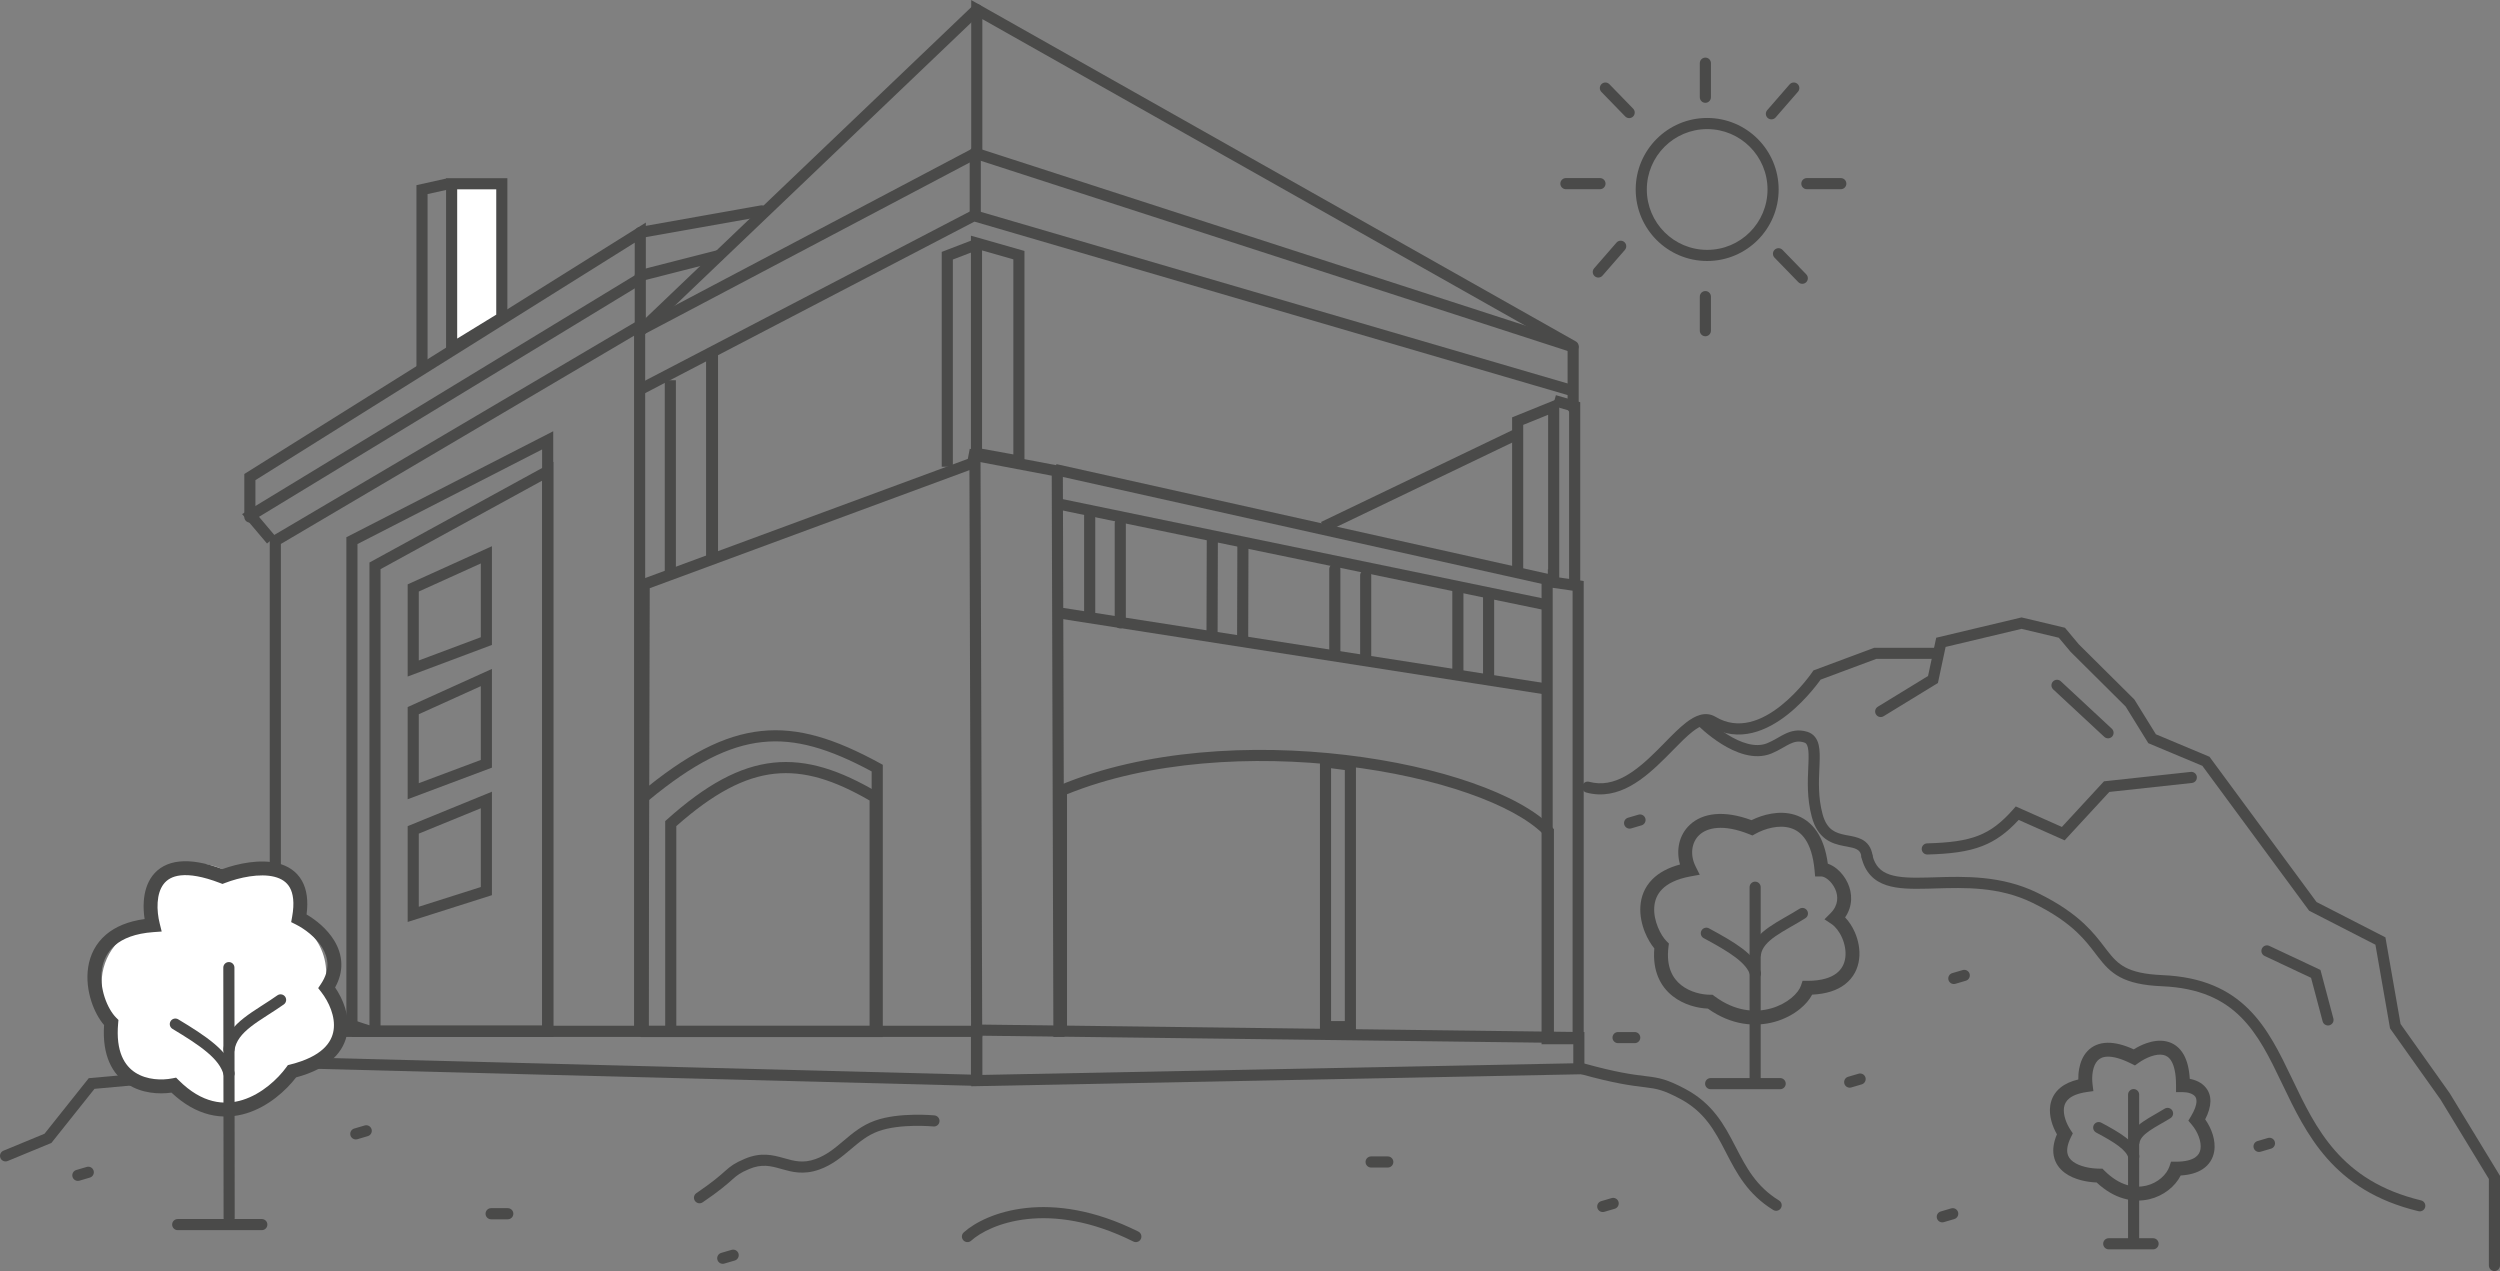 <svg width="118" height="60" viewBox="0 0 118 60" fill="none" xmlns="http://www.w3.org/2000/svg">
<rect x="0" y="0" width="118" height="60" fill="#808080" stroke="none"/>
<g clip-path="url(#clip0_114_1930)">
<path fill-rule="evenodd" clip-rule="evenodd" d="M88.466 30.575H91.348C91.493 30.575 91.611 30.692 91.611 30.837C91.611 30.982 91.493 31.1 91.348 31.1H88.56L85.932 32.079C85.914 32.105 85.891 32.136 85.864 32.173C85.789 32.274 85.68 32.415 85.541 32.58C85.265 32.909 84.868 33.336 84.388 33.717C83.442 34.468 82.085 35.107 80.707 34.287L80.706 34.287C80.53 34.181 80.299 34.217 79.904 34.521C79.617 34.743 79.31 35.055 78.966 35.406C78.849 35.524 78.729 35.647 78.603 35.772C78.117 36.256 77.567 36.763 76.955 37.1C76.336 37.44 75.639 37.614 74.873 37.408C74.733 37.37 74.65 37.226 74.688 37.086C74.725 36.946 74.869 36.863 75.009 36.901C75.609 37.062 76.166 36.934 76.702 36.64C77.245 36.341 77.75 35.88 78.233 35.4C78.345 35.288 78.457 35.173 78.569 35.06C78.921 34.701 79.265 34.351 79.584 34.105C79.993 33.789 80.489 33.545 80.976 33.836C82.059 34.48 83.162 34.02 84.062 33.305C84.505 32.953 84.877 32.555 85.139 32.242C85.27 32.087 85.372 31.954 85.442 31.86C85.477 31.813 85.503 31.776 85.52 31.751C85.529 31.739 85.536 31.73 85.54 31.724L85.544 31.717L85.545 31.715L85.593 31.645L88.466 30.575Z" fill="#4A4A49"/>
<path fill-rule="evenodd" clip-rule="evenodd" d="M95.417 29.142L97.466 29.63L98.118 30.41L100.743 33.017L101.759 34.659L104.288 35.719L109.341 42.576L112.592 44.243L113.307 48.332L115.627 51.601L118 55.5V59.731C118 59.876 117.882 59.993 117.737 59.993C117.592 59.993 117.475 59.876 117.475 59.731V55.648L115.188 51.89L112.81 48.54L112.12 44.591L108.992 42.987L103.951 36.147L101.401 35.079L100.329 33.346L97.731 30.765L97.175 30.101L95.417 29.682L91.833 30.535L91.47 32.237L88.906 33.806C88.782 33.882 88.621 33.843 88.545 33.719C88.469 33.595 88.508 33.434 88.632 33.358L91.004 31.906L91.389 30.101L95.417 29.142Z" fill="#4A4A49"/>
<path fill-rule="evenodd" clip-rule="evenodd" d="M12.616 46.08L14.978 47.586L17.46 48.403C17.598 48.449 17.673 48.597 17.628 48.735C17.582 48.873 17.434 48.948 17.296 48.902L14.752 48.065L12.52 46.642L10.157 47.194L6.993 51.163L4.46 51.393L2.427 53.946L0.363 54.799C0.229 54.854 0.075 54.791 0.02 54.657C-0.036 54.523 0.028 54.369 0.162 54.313L2.101 53.512L4.189 50.89L6.723 50.66L9.86 46.724L12.616 46.08Z" fill="#4A4A49"/>
<path fill-rule="evenodd" clip-rule="evenodd" d="M88.057 40.163C88.198 40.128 88.34 40.215 88.374 40.355C88.442 40.63 88.549 40.825 88.682 40.966C88.814 41.108 88.986 41.21 89.201 41.282C89.646 41.43 90.24 41.439 90.979 41.419C91.094 41.417 91.211 41.413 91.332 41.409C92.725 41.366 94.471 41.313 96.162 42.139C97.197 42.643 97.88 43.14 98.378 43.608C98.8 44.005 99.086 44.379 99.328 44.696C99.37 44.751 99.41 44.804 99.45 44.855C99.721 45.206 99.954 45.467 100.315 45.659C100.68 45.853 101.202 45.989 102.07 46.026C103.961 46.106 105.21 46.713 106.131 47.627C107.038 48.527 107.609 49.711 108.176 50.894L108.198 50.94C108.764 52.121 109.332 53.31 110.228 54.325C111.127 55.345 112.363 56.198 114.275 56.658C114.416 56.692 114.502 56.834 114.468 56.975C114.435 57.116 114.293 57.203 114.152 57.169C112.135 56.684 110.805 55.774 109.834 54.673C108.89 53.602 108.294 52.356 107.736 51.192C107.725 51.168 107.714 51.145 107.702 51.121C107.129 49.923 106.593 48.825 105.761 47.999C104.943 47.187 103.822 46.626 102.048 46.551L102.048 46.551C101.14 46.513 100.53 46.368 100.069 46.123C99.604 45.876 99.316 45.54 99.035 45.177C98.993 45.122 98.95 45.067 98.907 45.01C98.665 44.694 98.407 44.355 98.019 43.99C97.564 43.563 96.925 43.095 95.932 42.611L95.932 42.611C94.362 41.844 92.743 41.893 91.337 41.935C91.22 41.938 91.106 41.942 90.993 41.945C90.268 41.963 89.581 41.962 89.035 41.78C88.755 41.687 88.503 41.544 88.299 41.326C88.094 41.107 87.95 40.828 87.864 40.481C87.83 40.34 87.916 40.197 88.057 40.163Z" fill="#4A4A49"/>
<path fill-rule="evenodd" clip-rule="evenodd" d="M74.413 50.368C74.452 50.229 74.596 50.147 74.736 50.186C76.325 50.629 77.091 50.722 77.631 50.788C77.665 50.792 77.698 50.796 77.73 50.8C78.01 50.834 78.251 50.868 78.531 50.953C78.809 51.038 79.117 51.171 79.54 51.395C80.845 52.087 81.391 53.108 81.895 54.083C81.906 54.103 81.916 54.123 81.927 54.143C82.421 55.098 82.886 55.998 83.971 56.663C84.095 56.739 84.133 56.901 84.058 57.025C83.982 57.148 83.82 57.187 83.697 57.111C82.486 56.369 81.961 55.353 81.474 54.411C81.459 54.382 81.444 54.353 81.429 54.324C80.928 53.355 80.444 52.468 79.294 51.86L79.294 51.86C78.887 51.644 78.612 51.527 78.377 51.456C78.144 51.385 77.941 51.355 77.666 51.321C77.635 51.317 77.602 51.313 77.569 51.309C77.014 51.242 76.221 51.146 74.595 50.692C74.455 50.653 74.374 50.508 74.413 50.368Z" fill="#4A4A49"/>
<path fill-rule="evenodd" clip-rule="evenodd" d="M44.108 52.647C44.108 52.647 44.108 52.647 44.083 52.908L44.108 52.647C44.252 52.661 44.358 52.789 44.344 52.934C44.33 53.078 44.202 53.184 44.057 53.169L44.054 53.169L44.041 53.168C44.03 53.167 44.013 53.166 43.991 53.164C43.947 53.161 43.882 53.156 43.8 53.152C43.636 53.144 43.407 53.136 43.144 53.141C42.613 53.151 41.971 53.209 41.468 53.392L41.467 53.392C40.951 53.577 40.568 53.898 40.147 54.254L40.138 54.261C39.727 54.608 39.279 54.988 38.664 55.205C37.919 55.469 37.368 55.313 36.889 55.178C36.874 55.174 36.86 55.169 36.845 55.165C36.368 55.031 35.954 54.927 35.358 55.179C34.929 55.36 34.801 55.465 34.578 55.661C34.564 55.674 34.55 55.687 34.535 55.7C34.293 55.913 33.947 56.219 33.165 56.75C33.045 56.832 32.882 56.8 32.8 56.68C32.719 56.56 32.75 56.397 32.87 56.316C33.625 55.803 33.954 55.512 34.187 55.306C34.202 55.293 34.217 55.28 34.231 55.267C34.489 55.04 34.664 54.902 35.154 54.695C35.923 54.37 36.486 54.519 36.987 54.66C36.996 54.662 37.005 54.665 37.014 54.667C37.491 54.802 37.902 54.918 38.488 54.709L38.489 54.709C39.005 54.527 39.388 54.208 39.808 53.852L39.824 53.839C40.232 53.494 40.679 53.116 41.29 52.897C41.876 52.685 42.586 52.626 43.134 52.616C43.412 52.611 43.654 52.618 43.827 52.627C43.913 52.632 43.983 52.636 44.031 52.64C44.055 52.642 44.074 52.644 44.087 52.645L44.102 52.646L44.106 52.647L44.108 52.647Z" fill="#4A4A49"/>
<path fill-rule="evenodd" clip-rule="evenodd" d="M80.497 33.851C80.395 33.748 80.229 33.746 80.126 33.848C80.022 33.949 80.021 34.116 80.122 34.219L80.309 34.035C80.122 34.219 80.122 34.219 80.122 34.219L80.123 34.22L80.124 34.221L80.129 34.226L80.146 34.243C80.161 34.258 80.183 34.279 80.21 34.304C80.265 34.357 80.345 34.43 80.444 34.515C80.643 34.685 80.924 34.908 81.252 35.113C81.887 35.51 82.79 35.9 83.611 35.566C83.793 35.492 83.952 35.405 84.093 35.325C84.124 35.308 84.153 35.291 84.182 35.275C84.288 35.214 84.381 35.161 84.475 35.116C84.697 35.009 84.89 34.965 85.149 35.042C85.203 35.058 85.235 35.083 85.258 35.111C85.284 35.144 85.31 35.195 85.33 35.278C85.371 35.453 85.371 35.701 85.358 36.04C85.356 36.102 85.353 36.166 85.35 36.233C85.322 36.865 85.285 37.69 85.516 38.555C85.65 39.056 85.875 39.382 86.161 39.593C86.44 39.799 86.751 39.876 87.01 39.927C87.064 39.938 87.115 39.947 87.163 39.956C87.363 39.994 87.509 40.022 87.63 40.083C87.695 40.116 87.742 40.154 87.778 40.205C87.814 40.256 87.848 40.333 87.866 40.456C87.887 40.6 88.021 40.699 88.164 40.678C88.308 40.657 88.407 40.523 88.385 40.38C88.358 40.192 88.299 40.033 88.206 39.902C88.112 39.769 87.994 39.678 87.867 39.614C87.673 39.516 87.433 39.471 87.23 39.434C87.189 39.426 87.15 39.419 87.112 39.412C86.866 39.363 86.653 39.303 86.473 39.17C86.3 39.043 86.132 38.828 86.023 38.419C85.814 37.637 85.847 36.891 85.875 36.253C85.877 36.188 85.88 36.124 85.883 36.061C85.896 35.734 85.902 35.414 85.841 35.157C85.809 35.024 85.757 34.893 85.666 34.781C85.573 34.666 85.451 34.585 85.302 34.539L85.3 34.539C84.877 34.412 84.546 34.499 84.248 34.642C84.135 34.696 84.021 34.761 83.913 34.824C83.886 34.839 83.86 34.854 83.834 34.868C83.698 34.945 83.563 35.018 83.413 35.079C82.85 35.309 82.151 35.056 81.531 34.668C81.231 34.48 80.972 34.275 80.786 34.116C80.694 34.037 80.62 33.97 80.571 33.923C80.546 33.899 80.527 33.881 80.514 33.868L80.501 33.855L80.497 33.852L80.497 33.851C80.497 33.851 80.497 33.851 80.497 33.851Z" fill="#4A4A49"/>
<path fill-rule="evenodd" clip-rule="evenodd" d="M103.691 36.666C103.707 36.811 103.603 36.94 103.459 36.956L99.56 37.379L97.451 39.664L95.281 38.7C94.739 39.287 94.212 39.682 93.562 39.934C92.869 40.204 92.056 40.303 90.975 40.333C90.83 40.337 90.709 40.222 90.705 40.077C90.701 39.932 90.815 39.812 90.96 39.807C92.025 39.778 92.765 39.681 93.372 39.444C93.972 39.211 94.464 38.835 95.017 38.209L95.144 38.064L97.321 39.031L99.308 36.878L103.402 36.434C103.546 36.418 103.676 36.522 103.691 36.666Z" fill="#4A4A49"/>
<path fill-rule="evenodd" clip-rule="evenodd" d="M106.763 44.772C106.825 44.64 106.981 44.584 107.112 44.646L109.526 45.781L110.135 48.073C110.173 48.213 110.089 48.357 109.949 48.394C109.809 48.431 109.665 48.348 109.628 48.208L109.082 46.153L106.889 45.121C106.758 45.059 106.701 44.903 106.763 44.772Z" fill="#4A4A49"/>
<path fill-rule="evenodd" clip-rule="evenodd" d="M96.898 32.169C96.997 32.063 97.163 32.056 97.269 32.155L99.678 34.395C99.784 34.493 99.79 34.659 99.692 34.766C99.593 34.872 99.427 34.878 99.321 34.779L96.912 32.54C96.806 32.441 96.8 32.275 96.898 32.169Z" fill="#4A4A49"/>
<path fill-rule="evenodd" clip-rule="evenodd" d="M84.509 39.083C83.966 38.919 83.307 39.105 82.851 39.359L82.715 39.435L82.57 39.377C81.317 38.875 80.569 39.074 80.209 39.41C79.843 39.751 79.755 40.341 80.032 40.895L80.228 41.287L79.797 41.365C79.121 41.488 78.705 41.716 78.456 41.967C78.21 42.215 78.101 42.51 78.081 42.82C78.06 43.136 78.132 43.467 78.252 43.762C78.373 44.06 78.532 44.295 78.658 44.421L78.772 44.535L78.752 44.694C78.634 45.639 78.95 46.179 79.352 46.497C79.775 46.833 80.336 46.952 80.723 46.952H80.832L80.92 47.017C81.885 47.741 82.845 47.808 83.596 47.596C83.975 47.489 84.302 47.311 84.548 47.109C84.799 46.904 84.949 46.689 85.006 46.52L85.081 46.295H85.317C85.992 46.295 86.419 46.142 86.68 45.942C86.935 45.746 87.064 45.482 87.1 45.188C87.136 44.888 87.075 44.557 86.945 44.262C86.815 43.965 86.628 43.734 86.448 43.613L86.115 43.391L86.398 43.108C86.777 42.728 86.776 42.306 86.618 41.957C86.536 41.777 86.413 41.623 86.283 41.517C86.148 41.406 86.035 41.37 85.973 41.37L85.674 41.37L85.647 41.072C85.584 40.386 85.419 39.925 85.216 39.621C85.016 39.322 84.77 39.161 84.509 39.083ZM86.273 40.765C86.188 40.127 86.012 39.63 85.761 39.255C85.475 38.828 85.102 38.575 84.698 38.454C83.978 38.237 83.203 38.449 82.671 38.712C81.369 38.228 80.363 38.368 79.761 38.93C79.243 39.414 79.105 40.137 79.296 40.804C78.725 40.957 78.295 41.197 77.99 41.504C77.617 41.88 77.455 42.332 77.426 42.777C77.397 43.216 77.497 43.648 77.644 44.01C77.764 44.304 77.921 44.568 78.084 44.765C77.992 45.837 78.377 46.563 78.944 47.012C79.474 47.432 80.13 47.586 80.612 47.606C81.721 48.4 82.858 48.486 83.773 48.228C84.239 48.097 84.647 47.877 84.964 47.617C85.205 47.42 85.405 47.19 85.534 46.947C86.196 46.917 86.708 46.747 87.078 46.464C87.493 46.146 87.697 45.712 87.751 45.268C87.805 44.83 87.714 44.38 87.546 43.998C87.432 43.738 87.276 43.495 87.089 43.301C87.461 42.759 87.431 42.159 87.216 41.686C87.092 41.414 86.907 41.179 86.699 41.008C86.574 40.906 86.428 40.818 86.273 40.765Z" fill="#4A4A49"/>
<path fill-rule="evenodd" clip-rule="evenodd" d="M82.843 41.613C82.988 41.613 83.105 41.731 83.105 41.876V50.931C83.105 51.077 82.988 51.194 82.843 51.194C82.698 51.194 82.58 51.077 82.58 50.931V41.876C82.58 41.731 82.698 41.613 82.843 41.613Z" fill="#4A4A49"/>
<path fill-rule="evenodd" clip-rule="evenodd" d="M80.308 43.925C80.377 43.797 80.536 43.749 80.664 43.818C81.253 44.136 81.798 44.442 82.222 44.761C82.643 45.078 82.983 45.437 83.108 45.875C83.148 46.014 83.068 46.16 82.928 46.2C82.789 46.24 82.644 46.159 82.604 46.02C82.526 45.748 82.298 45.476 81.906 45.181C81.518 44.888 81.007 44.6 80.415 44.281C80.287 44.212 80.239 44.052 80.308 43.925Z" fill="#4A4A49"/>
<path fill-rule="evenodd" clip-rule="evenodd" d="M85.296 42.977C85.374 43.1 85.337 43.262 85.214 43.339C85.002 43.473 84.784 43.598 84.576 43.717C84.539 43.739 84.502 43.76 84.465 43.781C84.222 43.921 83.998 44.053 83.8 44.191C83.401 44.471 83.167 44.739 83.115 45.063C83.092 45.206 82.958 45.304 82.815 45.281C82.671 45.258 82.574 45.123 82.597 44.98C82.683 44.438 83.069 44.062 83.5 43.761C83.718 43.608 83.961 43.465 84.204 43.325C84.242 43.304 84.279 43.282 84.317 43.26C84.525 43.141 84.732 43.023 84.934 42.895C85.057 42.818 85.219 42.854 85.296 42.977Z" fill="#4A4A49"/>
<path fill-rule="evenodd" clip-rule="evenodd" d="M101.529 49.859C101.313 49.934 101.101 50.052 100.93 50.174L100.77 50.289L100.593 50.201C100.094 49.951 99.735 49.87 99.485 49.874C99.246 49.878 99.101 49.959 99.003 50.065C98.897 50.18 98.822 50.35 98.783 50.559C98.744 50.766 98.744 50.988 98.768 51.18L98.808 51.5L98.489 51.545C98.069 51.606 97.814 51.725 97.662 51.851C97.516 51.972 97.446 52.115 97.422 52.272C97.369 52.614 97.532 53.037 97.731 53.337L97.837 53.495L97.752 53.666C97.576 54.019 97.551 54.264 97.582 54.431C97.612 54.592 97.703 54.722 97.85 54.831C98.166 55.065 98.689 55.16 99.099 55.16H99.235L99.331 55.257C100.047 55.973 100.754 56.093 101.296 55.965C101.863 55.833 102.273 55.429 102.397 55.057L102.472 54.832H102.709C103.163 54.832 103.441 54.743 103.605 54.635C103.759 54.533 103.835 54.4 103.862 54.243C103.921 53.897 103.737 53.418 103.444 53.076L103.29 52.896L103.412 52.693C103.78 52.079 103.674 51.837 103.608 51.752C103.507 51.625 103.275 51.549 103.037 51.549L102.709 51.549V51.221C102.709 50.659 102.617 50.31 102.5 50.102C102.39 49.906 102.253 49.824 102.107 49.793C101.948 49.76 101.748 49.783 101.529 49.859ZM103.357 50.922C103.329 50.445 103.233 50.067 103.072 49.78C102.87 49.422 102.576 49.221 102.243 49.151C101.925 49.084 101.597 49.141 101.314 49.239C101.098 49.314 100.892 49.418 100.713 49.53C100.237 49.312 99.826 49.212 99.474 49.218C99.068 49.225 98.749 49.374 98.522 49.618C98.303 49.853 98.191 50.154 98.138 50.438C98.105 50.61 98.093 50.785 98.096 50.951C97.741 51.034 97.458 51.166 97.243 51.345C96.963 51.577 96.82 51.869 96.773 52.172C96.696 52.67 96.882 53.181 97.087 53.541C96.93 53.91 96.88 54.247 96.937 54.552C97.004 54.908 97.209 55.173 97.46 55.359C97.898 55.683 98.507 55.796 98.963 55.814C99.796 56.596 100.689 56.782 101.446 56.605C102.117 56.447 102.667 56.004 102.929 55.483C103.356 55.458 103.702 55.357 103.966 55.183C104.283 54.974 104.453 54.676 104.509 54.354C104.599 53.825 104.381 53.252 104.085 52.833C104.4 52.222 104.414 51.714 104.123 51.346C103.922 51.091 103.624 50.971 103.357 50.922Z" fill="#4A4A49"/>
<path fill-rule="evenodd" clip-rule="evenodd" d="M100.707 51.404C100.852 51.404 100.969 51.522 100.969 51.667V58.562C100.969 58.707 100.852 58.825 100.707 58.825C100.562 58.825 100.444 58.707 100.444 58.562V51.667C100.444 51.522 100.562 51.404 100.707 51.404Z" fill="#4A4A49"/>
<path fill-rule="evenodd" clip-rule="evenodd" d="M98.828 53.099C98.897 52.971 99.055 52.923 99.183 52.992C99.605 53.217 100.001 53.438 100.31 53.671C100.616 53.901 100.875 54.173 100.967 54.514C101.005 54.654 100.922 54.798 100.782 54.836C100.642 54.874 100.498 54.791 100.46 54.651C100.414 54.48 100.27 54.298 99.994 54.09C99.722 53.885 99.361 53.682 98.936 53.455C98.808 53.386 98.76 53.227 98.828 53.099Z" fill="#4A4A49"/>
<path fill-rule="evenodd" clip-rule="evenodd" d="M102.531 52.414C102.608 52.537 102.57 52.699 102.448 52.776C102.298 52.87 102.144 52.958 101.998 53.041C101.968 53.058 101.939 53.075 101.909 53.092C101.736 53.192 101.578 53.285 101.441 53.382C101.161 53.578 101.013 53.755 100.979 53.957C100.955 54.1 100.819 54.196 100.676 54.172C100.533 54.147 100.437 54.011 100.461 53.868C100.532 53.453 100.828 53.17 101.14 52.951C101.298 52.84 101.474 52.737 101.648 52.637C101.679 52.619 101.71 52.601 101.74 52.584C101.885 52.501 102.029 52.419 102.169 52.331C102.292 52.254 102.454 52.291 102.531 52.414Z" fill="#4A4A49"/>
<path fill-rule="evenodd" clip-rule="evenodd" d="M77.661 38.63C77.702 38.769 77.622 38.915 77.483 38.956L76.99 39.101C76.851 39.142 76.706 39.062 76.665 38.922C76.624 38.783 76.704 38.637 76.843 38.597L77.335 38.452C77.474 38.411 77.62 38.491 77.661 38.63Z" fill="#4A4A49"/>
<path fill-rule="evenodd" clip-rule="evenodd" d="M92.965 45.965C93.006 46.104 92.926 46.25 92.787 46.291L92.295 46.436C92.156 46.477 92.01 46.397 91.969 46.258C91.928 46.118 92.008 45.972 92.147 45.931L92.639 45.787C92.778 45.746 92.924 45.826 92.965 45.965Z" fill="#4A4A49"/>
<path fill-rule="evenodd" clip-rule="evenodd" d="M107.371 53.891C107.412 54.031 107.332 54.177 107.193 54.217L106.7 54.362C106.561 54.403 106.416 54.323 106.375 54.184C106.334 54.045 106.414 53.899 106.553 53.858L107.045 53.713C107.184 53.672 107.33 53.752 107.371 53.891Z" fill="#4A4A49"/>
<path fill-rule="evenodd" clip-rule="evenodd" d="M4.419 55.257C4.46 55.396 4.38 55.542 4.241 55.583L3.749 55.728C3.61 55.768 3.464 55.689 3.423 55.55C3.382 55.41 3.462 55.264 3.601 55.224L4.093 55.079C4.233 55.038 4.378 55.118 4.419 55.257Z" fill="#4A4A49"/>
<path fill-rule="evenodd" clip-rule="evenodd" d="M17.538 53.3C17.579 53.439 17.5 53.585 17.36 53.626L16.868 53.771C16.729 53.811 16.583 53.732 16.542 53.593C16.502 53.453 16.581 53.307 16.72 53.267L17.213 53.122C17.352 53.081 17.498 53.161 17.538 53.3Z" fill="#4A4A49"/>
<path fill-rule="evenodd" clip-rule="evenodd" d="M92.421 57.214C92.461 57.353 92.382 57.499 92.243 57.54L91.75 57.685C91.611 57.725 91.465 57.646 91.424 57.507C91.384 57.367 91.463 57.221 91.603 57.181L92.095 57.036C92.234 56.995 92.38 57.075 92.421 57.214Z" fill="#4A4A49"/>
<path fill-rule="evenodd" clip-rule="evenodd" d="M88.05 50.857C88.091 50.996 88.011 51.142 87.872 51.183L87.379 51.328C87.24 51.368 87.094 51.289 87.054 51.15C87.013 51.01 87.093 50.864 87.232 50.824L87.724 50.679C87.863 50.638 88.009 50.718 88.05 50.857Z" fill="#4A4A49"/>
<path fill-rule="evenodd" clip-rule="evenodd" d="M34.858 59.171C34.899 59.31 34.819 59.456 34.68 59.497L34.188 59.641C34.048 59.682 33.903 59.602 33.862 59.463C33.821 59.324 33.901 59.178 34.04 59.137L34.532 58.993C34.671 58.952 34.817 59.032 34.858 59.171Z" fill="#4A4A49"/>
<path fill-rule="evenodd" clip-rule="evenodd" d="M76.394 56.728C76.435 56.867 76.355 57.013 76.216 57.054L75.724 57.198C75.585 57.239 75.439 57.159 75.398 57.02C75.357 56.881 75.437 56.735 75.576 56.694L76.068 56.55C76.207 56.509 76.353 56.589 76.394 56.728Z" fill="#4A4A49"/>
<path fill-rule="evenodd" clip-rule="evenodd" d="M99.27 58.706C99.27 58.561 99.387 58.444 99.532 58.444H101.626C101.771 58.444 101.888 58.561 101.888 58.706C101.888 58.852 101.771 58.969 101.626 58.969H99.532C99.387 58.969 99.27 58.852 99.27 58.706Z" fill="#4A4A49"/>
<path fill-rule="evenodd" clip-rule="evenodd" d="M80.48 51.148C80.48 51.003 80.598 50.885 80.743 50.885H84.024C84.169 50.885 84.287 51.003 84.287 51.148C84.287 51.293 84.169 51.411 84.024 51.411H80.743C80.598 51.411 80.48 51.293 80.48 51.148Z" fill="#4A4A49"/>
<path fill-rule="evenodd" clip-rule="evenodd" d="M76.109 48.975C76.109 48.83 76.227 48.712 76.372 48.712H77.159C77.304 48.712 77.422 48.83 77.422 48.975C77.422 49.12 77.304 49.237 77.159 49.237H76.372C76.227 49.237 76.109 49.12 76.109 48.975Z" fill="#4A4A49"/>
<path fill-rule="evenodd" clip-rule="evenodd" d="M22.918 57.288C22.918 57.143 23.035 57.025 23.18 57.025H23.968C24.113 57.025 24.23 57.143 24.23 57.288C24.23 57.433 24.113 57.551 23.968 57.551H23.18C23.035 57.551 22.918 57.433 22.918 57.288Z" fill="#4A4A49"/>
<path fill-rule="evenodd" clip-rule="evenodd" d="M64.454 54.845C64.454 54.7 64.571 54.583 64.716 54.583H65.504C65.649 54.583 65.766 54.7 65.766 54.845C65.766 54.99 65.649 55.108 65.504 55.108H64.716C64.571 55.108 64.454 54.99 64.454 54.845Z" fill="#4A4A49"/>
<path fill-rule="evenodd" clip-rule="evenodd" d="M80.579 6.094C79.006 6.094 77.73 7.37 77.73 8.944C77.73 10.518 79.006 11.794 80.579 11.794C82.152 11.794 83.427 10.518 83.427 8.944C83.427 7.37 82.152 6.094 80.579 6.094ZM77.205 8.944C77.205 7.08 78.716 5.568 80.579 5.568C82.442 5.568 83.952 7.08 83.952 8.944C83.952 10.808 82.442 12.319 80.579 12.319C78.716 12.319 77.205 10.808 77.205 8.944Z" fill="#4A4A49"/>
<path fill-rule="evenodd" clip-rule="evenodd" d="M80.493 2.719C80.638 2.719 80.756 2.836 80.756 2.981V4.59C80.756 4.735 80.638 4.853 80.493 4.853C80.348 4.853 80.231 4.735 80.231 4.59V2.981C80.231 2.836 80.348 2.719 80.493 2.719Z" fill="#4A4A49"/>
<path fill-rule="evenodd" clip-rule="evenodd" d="M80.493 13.738C80.638 13.738 80.756 13.855 80.756 14.001V15.609C80.756 15.754 80.638 15.872 80.493 15.872C80.348 15.872 80.231 15.754 80.231 15.609V14.001C80.231 13.855 80.348 13.738 80.493 13.738Z" fill="#4A4A49"/>
<path fill-rule="evenodd" clip-rule="evenodd" d="M85.022 8.668C85.022 8.523 85.139 8.405 85.284 8.405H86.886C87.031 8.405 87.148 8.523 87.148 8.668C87.148 8.813 87.031 8.931 86.886 8.931H85.284C85.139 8.931 85.022 8.813 85.022 8.668Z" fill="#4A4A49"/>
<path fill-rule="evenodd" clip-rule="evenodd" d="M73.648 8.668C73.648 8.523 73.766 8.405 73.911 8.405H75.519C75.664 8.405 75.781 8.523 75.781 8.668C75.781 8.813 75.664 8.931 75.519 8.931H73.911C73.766 8.931 73.648 8.813 73.648 8.668Z" fill="#4A4A49"/>
<path fill-rule="evenodd" clip-rule="evenodd" d="M76.669 11.425C76.778 11.52 76.79 11.686 76.695 11.796L75.638 13.01C75.543 13.12 75.377 13.131 75.268 13.036C75.158 12.941 75.147 12.775 75.242 12.665L76.299 11.451C76.394 11.341 76.559 11.33 76.669 11.425Z" fill="#4A4A49"/>
<path fill-rule="evenodd" clip-rule="evenodd" d="M84.84 3.959C84.949 4.054 84.96 4.22 84.865 4.329L83.809 5.544C83.713 5.653 83.548 5.665 83.438 5.57C83.329 5.474 83.317 5.309 83.413 5.199L84.469 3.984C84.564 3.875 84.73 3.863 84.84 3.959Z" fill="#4A4A49"/>
<path fill-rule="evenodd" clip-rule="evenodd" d="M75.592 3.968C75.696 3.867 75.862 3.87 75.963 3.974L77.085 5.129C77.186 5.233 77.184 5.4 77.08 5.501C76.976 5.602 76.81 5.6 76.709 5.495L75.586 4.34C75.485 4.236 75.488 4.069 75.592 3.968Z" fill="#4A4A49"/>
<path fill-rule="evenodd" clip-rule="evenodd" d="M83.762 11.789C83.866 11.688 84.033 11.69 84.134 11.794L85.256 12.95C85.357 13.054 85.355 13.221 85.251 13.322C85.147 13.423 84.98 13.42 84.879 13.316L83.757 12.161C83.656 12.056 83.659 11.89 83.762 11.789Z" fill="#4A4A49"/>
<path fill-rule="evenodd" clip-rule="evenodd" d="M30.452 14.926V48.942H12.732V25.375L30.452 14.926ZM13.257 25.675V48.416H29.927V15.846L13.257 25.675Z" fill="#4A4A49"/>
<path fill-rule="evenodd" clip-rule="evenodd" d="M46.28 21.438L46.361 48.942H30.347V48.679L30.091 48.678L30.144 27.397L46.28 21.438ZM30.616 48.416H45.834L45.757 22.191L30.668 27.763L30.616 48.416Z" fill="#4A4A49"/>
<path fill-rule="evenodd" clip-rule="evenodd" d="M46.036 11.279L46.224 11.77L44.975 12.25V22.031H44.45V11.889L46.036 11.279Z" fill="#4A4A49"/>
<path fill-rule="evenodd" clip-rule="evenodd" d="M33.891 16.353V26.207L33.326 26.395V16.635L33.891 16.353Z" fill="#4A4A49"/>
<path fill-rule="evenodd" clip-rule="evenodd" d="M31.377 26.95V17.947H31.902V26.95H31.377Z" fill="#4A4A49"/>
<path fill-rule="evenodd" clip-rule="evenodd" d="M21.069 8.425L21.183 8.938L20.181 9.161V17.428H19.656V8.74L21.069 8.425Z" fill="#4A4A49"/>
<path fill-rule="evenodd" clip-rule="evenodd" d="M73.596 18.798V27.403H73.058V26.877H73.071V19.578L71.896 20.054V26.956H71.371V19.7L73.596 18.798Z" fill="#4A4A49"/>
<path fill-rule="evenodd" clip-rule="evenodd" d="M73.01 32.791L49.765 29.16L49.846 28.641L73.091 32.272L73.01 32.791Z" fill="#4A4A49"/>
<path fill-rule="evenodd" clip-rule="evenodd" d="M72.998 28.816L49.93 24.049L50.036 23.534L73.104 28.302L72.998 28.816Z" fill="#4A4A49"/>
<path fill-rule="evenodd" clip-rule="evenodd" d="M73.309 27.679L49.748 22.419L49.863 21.906L73.423 27.166L73.309 27.679Z" fill="#4A4A49"/>
<path fill-rule="evenodd" clip-rule="evenodd" d="M41.142 36.411C39.139 35.331 37.552 34.86 35.992 35.025C34.398 35.192 32.733 36.025 30.616 37.777V48.423H41.142V36.411ZM35.937 34.503C37.688 34.317 39.425 34.872 41.531 36.024L41.668 36.099V48.948H30.251L30.091 48.788V37.531L30.185 37.452C32.38 35.619 34.168 34.688 35.937 34.503Z" fill="#4A4A49"/>
<path fill-rule="evenodd" clip-rule="evenodd" d="M36.502 35.998C38.103 35.827 39.666 36.361 41.44 37.407L41.569 37.484V48.718H41.044V37.784C39.37 36.815 37.961 36.371 36.557 36.521C35.14 36.672 33.679 37.436 31.922 38.993V48.725H31.397V38.757L31.484 38.679C33.317 37.037 34.903 36.169 36.502 35.998Z" fill="#4A4A49"/>
<path fill-rule="evenodd" clip-rule="evenodd" d="M69.47 36.946C71.152 37.533 72.502 38.258 73.273 39.061L73.346 39.137V48.718H72.821V39.351C72.122 38.663 70.896 38 69.297 37.442C67.649 36.866 65.633 36.412 63.456 36.154C59.157 35.646 54.265 35.909 50.363 37.488V48.718H49.838V37.137L50 37.07C54.039 35.385 59.106 35.111 63.518 35.633C65.727 35.894 67.781 36.356 69.47 36.946Z" fill="#4A4A49"/>
<path fill-rule="evenodd" clip-rule="evenodd" d="M49.642 22.452L45.674 21.698L45.772 21.182L50.166 22.017L50.245 48.941L49.72 48.942L49.642 22.452Z" fill="#4A4A49"/>
<path fill-rule="evenodd" clip-rule="evenodd" d="M26.113 20.354V48.942H16.61V48.679H16.348V25.358L26.113 20.354ZM16.873 48.416H25.588V21.213L16.873 25.679V48.416Z" fill="#4A4A49"/>
<path fill-rule="evenodd" clip-rule="evenodd" d="M26.12 21.798V48.942H17.438V26.551L26.12 21.798ZM17.962 26.863V48.416H25.595V22.684L17.962 26.863Z" fill="#4A4A49"/>
<path fill-rule="evenodd" clip-rule="evenodd" d="M23.219 25.781V30.441L19.242 31.932V27.581L23.219 25.781ZM19.767 27.92V31.174L22.694 30.077V26.595L19.767 27.92Z" fill="#4A4A49"/>
<path fill-rule="evenodd" clip-rule="evenodd" d="M23.219 31.573V36.233L19.242 37.724V33.373L23.219 31.573ZM19.767 33.712V36.966L22.694 35.869V32.387L19.767 33.712Z" fill="#4A4A49"/>
<path fill-rule="evenodd" clip-rule="evenodd" d="M23.219 37.368V42.252L19.242 43.516V38.994L23.219 37.368ZM19.767 39.347V42.798L22.694 41.868V38.15L19.767 39.347Z" fill="#4A4A49"/>
<path fill-rule="evenodd" clip-rule="evenodd" d="M45.828 11.124L48.355 11.845V22.076L46.044 21.66L46.091 21.401H45.828V11.124ZM46.353 21.181L47.83 21.448V12.242L46.353 11.82V21.181Z" fill="#4A4A49"/>
<path d="M21.316 8.675H23.685V14.998L21.316 16.45V8.675Z" fill="white"/>
<path fill-rule="evenodd" clip-rule="evenodd" d="M21.054 8.412H23.948V15.146L21.054 16.919V8.412ZM21.579 8.937V15.981L23.423 14.851V8.937H21.579Z" fill="#4A4A49"/>
<path fill-rule="evenodd" clip-rule="evenodd" d="M74.062 19.379L73.293 19.158L73.439 18.653L74.587 18.984V27.771H74.062V19.379Z" fill="#4A4A49"/>
<path fill-rule="evenodd" clip-rule="evenodd" d="M72.762 27.139L74.751 27.425V49.29H72.762V27.139ZM73.287 27.745V48.764H74.226V27.88L73.287 27.745Z" fill="#4A4A49"/>
<path fill-rule="evenodd" clip-rule="evenodd" d="M62.301 35.659L63.773 35.857L63.738 36.117H64.001V48.718H62.301V35.659ZM63.476 36.347L62.826 36.26V48.193H63.476V36.347Z" fill="#4A4A49"/>
<path fill-rule="evenodd" clip-rule="evenodd" d="M30.138 12.889L30.411 13.338L12.225 24.394L13.004 25.316L12.604 25.655L11.427 24.265L30.138 12.889Z" fill="#4A4A49"/>
<path fill-rule="evenodd" clip-rule="evenodd" d="M45.939 9.896L74.332 18.2L74.185 18.704L45.994 10.46L30.343 18.613L30.101 18.147L45.939 9.896Z" fill="#4A4A49"/>
<path fill-rule="evenodd" clip-rule="evenodd" d="M71.622 20.771L62.579 25.112L62.352 24.638L71.395 20.297L71.622 20.771Z" fill="#4A4A49"/>
<path fill-rule="evenodd" clip-rule="evenodd" d="M51.433 24.074C51.578 24.074 51.696 24.191 51.696 24.336V29.038C51.696 29.183 51.578 29.301 51.433 29.301C51.288 29.301 51.17 29.183 51.17 29.038V24.336C51.17 24.191 51.288 24.074 51.433 24.074Z" fill="#4A4A49"/>
<path fill-rule="evenodd" clip-rule="evenodd" d="M57.222 25.157C57.367 25.158 57.484 25.276 57.484 25.421L57.471 29.919C57.47 30.064 57.352 30.181 57.208 30.181C57.063 30.18 56.945 30.062 56.946 29.917L56.959 25.419C56.959 25.274 57.077 25.157 57.222 25.157Z" fill="#4A4A49"/>
<path fill-rule="evenodd" clip-rule="evenodd" d="M63.003 26.602C63.148 26.602 63.266 26.719 63.266 26.864V30.929C63.266 31.074 63.148 31.192 63.003 31.192C62.858 31.192 62.741 31.074 62.741 30.929V26.864C62.741 26.719 62.858 26.602 63.003 26.602Z" fill="#4A4A49"/>
<path fill-rule="evenodd" clip-rule="evenodd" d="M68.811 27.626C68.956 27.626 69.074 27.744 69.074 27.889V31.809C69.074 31.954 68.956 32.072 68.811 32.072C68.666 32.072 68.549 31.954 68.549 31.809V27.889C68.549 27.744 68.666 27.626 68.811 27.626Z" fill="#4A4A49"/>
<path fill-rule="evenodd" clip-rule="evenodd" d="M52.877 24.435C53.022 24.435 53.139 24.552 53.139 24.697V29.399C53.139 29.544 53.022 29.662 52.877 29.662C52.732 29.662 52.614 29.544 52.614 29.399V24.697C52.614 24.552 52.732 24.435 52.877 24.435Z" fill="#4A4A49"/>
<path fill-rule="evenodd" clip-rule="evenodd" d="M58.666 25.518C58.811 25.518 58.928 25.636 58.928 25.782L58.915 30.207C58.914 30.352 58.796 30.47 58.651 30.469C58.506 30.469 58.389 30.351 58.39 30.206L58.403 25.78C58.403 25.635 58.521 25.518 58.666 25.518Z" fill="#4A4A49"/>
<path fill-rule="evenodd" clip-rule="evenodd" d="M64.46 26.898C64.605 26.898 64.723 27.015 64.723 27.16V31.081C64.723 31.226 64.605 31.343 64.46 31.343C64.315 31.343 64.198 31.226 64.198 31.081V27.16C64.198 27.015 64.315 26.898 64.46 26.898Z" fill="#4A4A49"/>
<path fill-rule="evenodd" clip-rule="evenodd" d="M70.262 27.915C70.407 27.915 70.524 28.033 70.524 28.178V31.954C70.524 32.099 70.407 32.216 70.262 32.216C70.117 32.216 69.999 32.099 69.999 31.954V28.178C69.999 28.033 70.117 27.915 70.262 27.915Z" fill="#4A4A49"/>
<path fill-rule="evenodd" clip-rule="evenodd" d="M46.032 6.941C46.177 6.941 46.294 7.059 46.294 7.204V10.178C46.294 10.323 46.177 10.441 46.032 10.441C45.887 10.441 45.769 10.323 45.769 10.178V7.204C45.769 7.059 45.887 6.941 46.032 6.941Z" fill="#4A4A49"/>
<path fill-rule="evenodd" clip-rule="evenodd" d="M74.252 16.154C74.397 16.154 74.514 16.272 74.514 16.417V19.247C74.514 19.392 74.397 19.51 74.252 19.51C74.107 19.51 73.99 19.392 73.99 19.247V16.417C73.99 16.272 74.107 16.154 74.252 16.154Z" fill="#4A4A49"/>
<path fill-rule="evenodd" clip-rule="evenodd" d="M46.336 7.075C46.404 7.203 46.355 7.362 46.227 7.43L30.41 15.776C30.282 15.844 30.123 15.794 30.055 15.666C29.988 15.538 30.037 15.379 30.165 15.311L45.982 6.965C46.11 6.897 46.269 6.946 46.336 7.075Z" fill="#4A4A49"/>
<path fill-rule="evenodd" clip-rule="evenodd" d="M45.926 7.195C45.971 7.057 46.119 6.981 46.257 7.026L74.261 16.101C74.399 16.146 74.474 16.294 74.43 16.432C74.385 16.57 74.237 16.646 74.099 16.601L46.095 7.526C45.957 7.481 45.882 7.333 45.926 7.195Z" fill="#4A4A49"/>
<path fill-rule="evenodd" clip-rule="evenodd" d="M46.294 0.272C46.394 0.377 46.39 0.543 46.285 0.643L30.475 15.74C30.37 15.84 30.204 15.836 30.104 15.731C30.004 15.626 30.008 15.46 30.113 15.36L45.923 0.263C46.028 0.163 46.194 0.167 46.294 0.272Z" fill="#4A4A49"/>
<path fill-rule="evenodd" clip-rule="evenodd" d="M45.841 0.003L74.381 16.116C74.507 16.187 74.552 16.347 74.481 16.474C74.409 16.6 74.249 16.645 74.123 16.573L46.367 0.903V7.197C46.367 7.342 46.249 7.46 46.104 7.46C45.959 7.46 45.841 7.342 45.841 7.197V0.003Z" fill="#4A4A49"/>
<path fill-rule="evenodd" clip-rule="evenodd" d="M30.484 10.505V15.471C30.484 15.616 30.367 15.734 30.222 15.734C30.077 15.734 29.959 15.616 29.959 15.471V11.454L12.056 22.663V24.402C12.056 24.547 11.938 24.665 11.793 24.665C11.648 24.665 11.531 24.547 11.531 24.402V22.372L30.484 10.505Z" fill="#4A4A49"/>
<path fill-rule="evenodd" clip-rule="evenodd" d="M36.21 9.909C36.235 10.052 36.14 10.188 35.997 10.214L30.268 11.232C30.125 11.257 29.989 11.162 29.963 11.019C29.938 10.876 30.033 10.74 30.176 10.714L35.905 9.696C36.048 9.671 36.184 9.766 36.21 9.909Z" fill="#4A4A49"/>
<path fill-rule="evenodd" clip-rule="evenodd" d="M34.178 11.998C34.214 12.139 34.129 12.282 33.988 12.318L30.287 13.263C30.146 13.299 30.003 13.214 29.968 13.074C29.932 12.933 30.017 12.79 30.157 12.754L33.858 11.809C33.999 11.773 34.142 11.857 34.178 11.998Z" fill="#4A4A49"/>
<path fill-rule="evenodd" clip-rule="evenodd" d="M12.752 48.718H13.277V49.881L45.828 50.721V48.718H46.353V51.26L12.752 50.393V48.718Z" fill="#4A4A49"/>
<path fill-rule="evenodd" clip-rule="evenodd" d="M45.841 48.354L74.784 48.715V50.703L45.841 51.272V48.354ZM46.367 48.886V50.736L74.259 50.188V49.234L46.367 48.886Z" fill="#4A4A49"/>
<path fill-rule="evenodd" clip-rule="evenodd" d="M8.184 51.122C7.994 51.168 7.797 51.194 7.587 51.194C6.241 51.194 5.152 50.15 5.152 48.863C5.152 48.567 5.211 48.285 5.316 48.022C4.988 47.556 4.797 46.998 4.797 46.4C4.797 45.081 5.71 43.964 6.963 43.61C6.93 43.459 6.917 43.307 6.917 43.15C6.917 41.843 8.026 40.779 9.391 40.779C9.844 40.779 10.264 40.898 10.625 41.094C10.986 40.891 11.413 40.779 11.859 40.779C13.224 40.779 14.333 41.843 14.333 43.15C14.333 43.327 14.314 43.505 14.274 43.669C14.957 44.201 15.396 45.015 15.396 45.928C15.396 46.144 15.37 46.354 15.324 46.558C15.757 46.978 16.026 47.556 16.026 48.193C16.026 49.48 14.937 50.524 13.592 50.524C13.559 50.524 13.526 50.524 13.5 50.524C13.053 51.608 11.958 52.37 10.671 52.37C9.641 52.37 8.735 51.884 8.184 51.135V51.122Z" fill="white"/>
<path fill-rule="evenodd" clip-rule="evenodd" d="M10.802 45.409C10.947 45.408 11.065 45.526 11.065 45.671L11.078 57.485C11.078 57.63 10.961 57.747 10.816 57.748C10.671 57.748 10.553 57.63 10.553 57.485L10.54 45.672C10.54 45.527 10.657 45.409 10.802 45.409Z" fill="#4A4A49"/>
<path fill-rule="evenodd" clip-rule="evenodd" d="M8.051 48.202C8.125 48.078 8.287 48.038 8.411 48.112C9.06 48.502 9.656 48.877 10.118 49.268C10.579 49.658 10.936 50.09 11.064 50.605C11.099 50.746 11.013 50.889 10.872 50.923C10.732 50.959 10.589 50.873 10.554 50.732C10.465 50.373 10.206 50.03 9.779 49.669C9.353 49.309 8.791 48.954 8.141 48.563C8.016 48.488 7.976 48.326 8.051 48.202Z" fill="#4A4A49"/>
<path fill-rule="evenodd" clip-rule="evenodd" d="M13.458 47.043C13.542 47.162 13.514 47.325 13.396 47.409C13.161 47.575 12.92 47.73 12.69 47.878C12.651 47.903 12.612 47.928 12.574 47.953C12.307 48.124 12.06 48.287 11.844 48.456C11.408 48.797 11.133 49.136 11.069 49.565C11.047 49.708 10.914 49.807 10.77 49.786C10.627 49.764 10.528 49.631 10.549 49.487C10.643 48.859 11.046 48.413 11.52 48.043C11.758 47.857 12.023 47.682 12.289 47.511C12.329 47.485 12.369 47.46 12.408 47.434C12.638 47.287 12.868 47.139 13.092 46.98C13.211 46.897 13.374 46.925 13.458 47.043Z" fill="#4A4A49"/>
<path fill-rule="evenodd" clip-rule="evenodd" d="M8.125 57.8C8.125 57.655 8.242 57.538 8.387 57.538H12.358C12.503 57.538 12.62 57.655 12.62 57.8C12.62 57.945 12.503 58.063 12.358 58.063H8.387C8.242 58.063 8.125 57.945 8.125 57.8Z" fill="#4A4A49"/>
<path fill-rule="evenodd" clip-rule="evenodd" d="M53.495 58.6C49.492 56.601 46.697 57.786 45.84 58.56C45.733 58.657 45.566 58.649 45.469 58.541C45.372 58.434 45.381 58.267 45.488 58.17C46.522 57.237 49.554 56.045 53.729 58.13C53.859 58.195 53.911 58.353 53.847 58.482C53.782 58.612 53.624 58.665 53.495 58.6Z" fill="#4A4A49"/>
<path fill-rule="evenodd" clip-rule="evenodd" d="M7.441 42.593C7.418 42.932 7.462 43.287 7.538 43.589L7.632 43.968L7.243 43.996C6.373 44.058 5.801 44.3 5.434 44.61C5.07 44.918 4.879 45.316 4.812 45.747C4.743 46.183 4.802 46.649 4.938 47.067C5.075 47.488 5.282 47.832 5.482 48.033L5.591 48.142L5.577 48.295C5.454 49.65 5.889 50.309 6.395 50.632C6.933 50.975 7.641 50.998 8.139 50.898L8.311 50.864L8.436 50.988C8.992 51.544 9.53 51.84 10.03 51.966C10.528 52.093 11.008 52.056 11.453 51.917C12.355 51.635 13.106 50.936 13.517 50.371L13.587 50.274L13.702 50.245C15.201 49.87 15.66 49.205 15.746 48.62C15.84 47.983 15.521 47.285 15.164 46.825L15.018 46.639L15.15 46.442C15.38 46.097 15.46 45.786 15.456 45.513C15.451 45.236 15.36 44.973 15.209 44.727C14.901 44.227 14.367 43.836 13.963 43.634L13.743 43.524L13.787 43.282C13.911 42.602 13.833 42.169 13.681 41.897C13.533 41.632 13.287 41.469 12.955 41.385C12.264 41.21 11.309 41.411 10.618 41.677L10.501 41.722L10.383 41.677C9.556 41.358 8.958 41.273 8.536 41.317C8.125 41.36 7.877 41.524 7.719 41.733C7.553 41.952 7.464 42.252 7.441 42.593ZM10.501 41.02C9.676 40.715 9.007 40.608 8.468 40.664C7.892 40.724 7.472 40.971 7.195 41.336C6.926 41.692 6.814 42.131 6.786 42.549C6.767 42.831 6.785 43.115 6.826 43.379C6.043 43.486 5.446 43.741 5.011 44.108C4.508 44.533 4.251 45.083 4.163 45.645C4.076 46.203 4.153 46.775 4.314 47.27C4.454 47.702 4.666 48.096 4.912 48.383C4.816 49.83 5.304 50.714 6.042 51.185C6.705 51.608 7.506 51.656 8.094 51.572C8.681 52.125 9.278 52.453 9.868 52.603C10.5 52.763 11.104 52.714 11.648 52.544C12.673 52.224 13.498 51.474 13.976 50.853C15.548 50.431 16.26 49.635 16.395 48.715C16.512 47.923 16.18 47.141 15.817 46.608C16.026 46.232 16.117 45.861 16.112 45.502C16.105 45.084 15.967 44.706 15.768 44.383C15.432 43.837 14.91 43.419 14.47 43.163C14.556 42.508 14.481 41.982 14.254 41.577C13.997 41.116 13.575 40.864 13.116 40.748C12.273 40.535 11.23 40.757 10.501 41.02Z" fill="#4A4A49"/>
</g>
<defs>
<clipPath id="clip0_114_1930">
<rect width="118" height="60" fill="white"/>
</clipPath>
</defs>
</svg>
